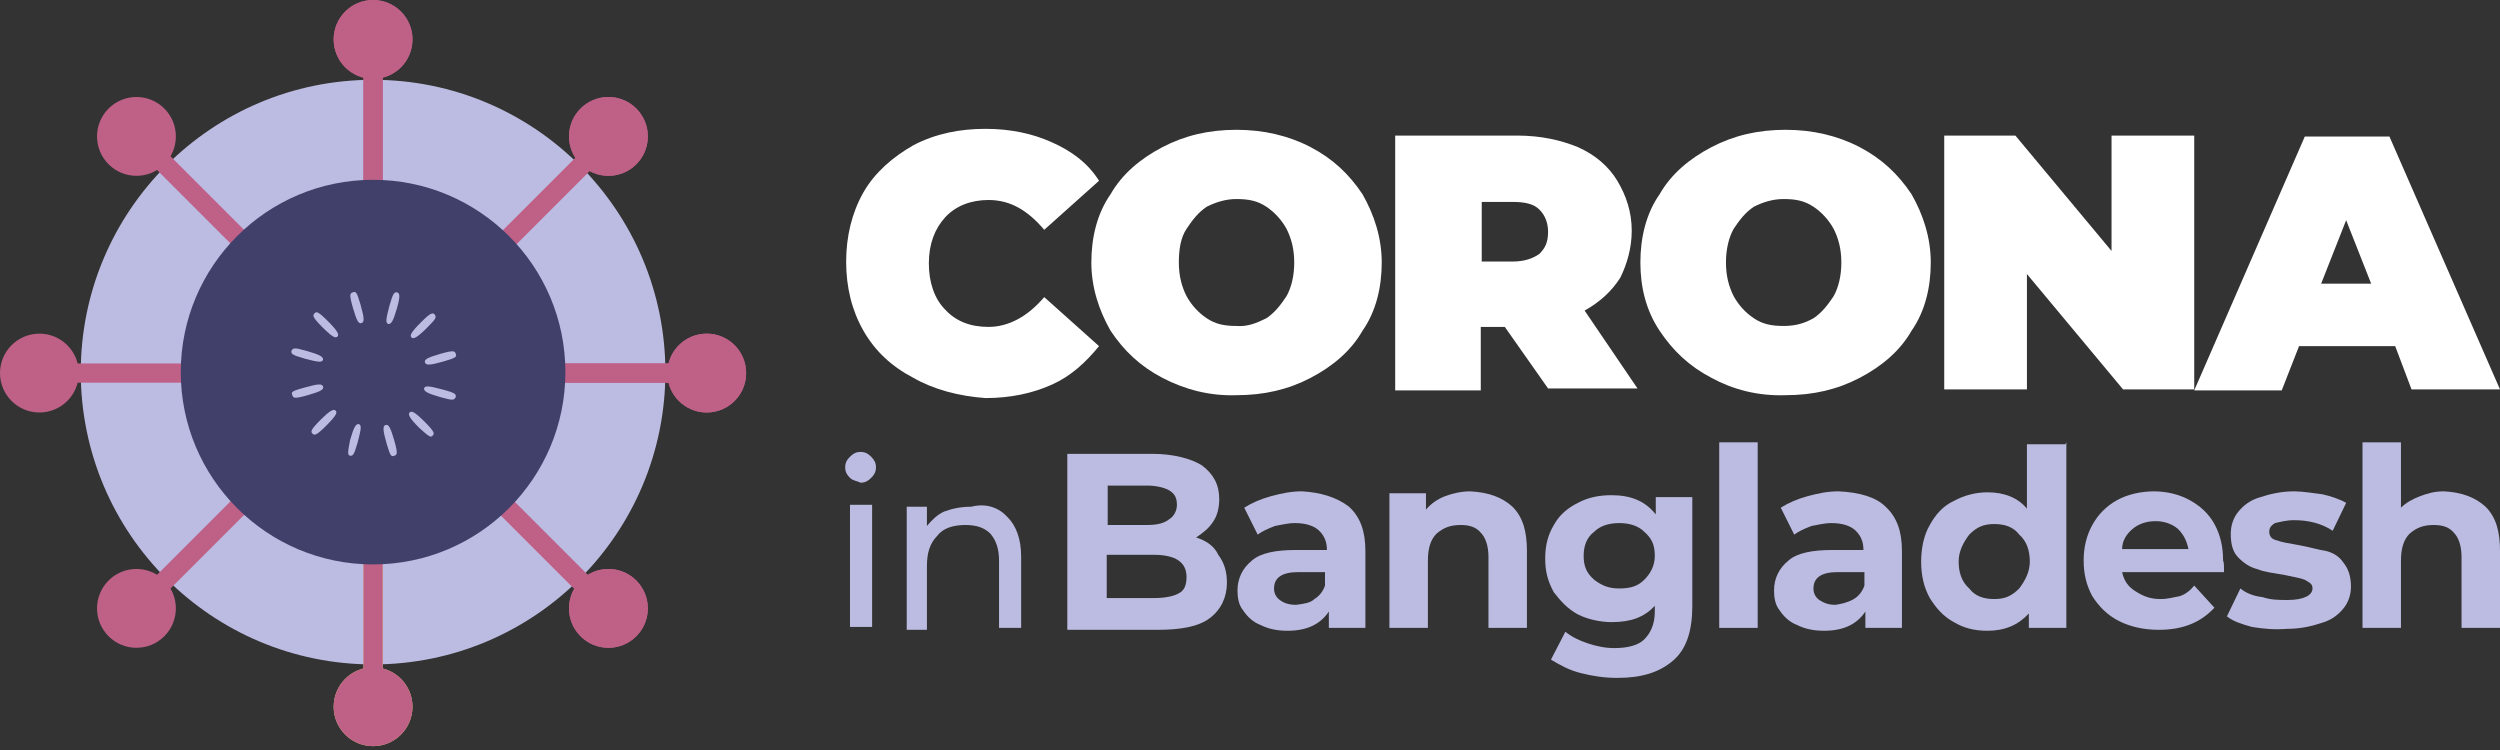 <?xml version="1.0" encoding="utf-8"?>
<!-- Generator: Adobe Illustrator 21.0.0, SVG Export Plug-In . SVG Version: 6.00 Build 0)  -->
<svg version="1.1" id="Layer_1" xmlns="http://www.w3.org/2000/svg" xmlns:xlink="http://www.w3.org/1999/xlink" x="0px" y="0px"
	 viewBox="0 0 260 78" style="enable-background:new 0 0 260 78;" xml:space="preserve">
<rect x="0" y="0" width="260" height="78" fill="#333333" stroke="none"/>
<style type="text/css">
	.st0{fill:#BCBCE2;}
	.st1{fill:#D9D16F;}
	.st2{fill:#BF6087;}
	.st3{fill:#40406B;}
	.st4{fill:#FFFFFF;}
</style>
<g>
	<g>
		<g>
			<circle class="st0" cx="38.8" cy="38.7" r="30.4"/>
		</g>
		<g>
			<circle class="st1" cx="38.8" cy="73.5" r="4.1"/>
		</g>
		<g>
			<rect x="37.8" y="53.3" class="st1" width="2" height="18.9"/>
		</g>
		<g>
			<g>
				<g>
					<circle class="st2" cx="38.8" cy="4.1" r="4.1"/>
				</g>
				<g>
					<rect x="37.8" y="5.4" class="st2" width="2" height="18.9"/>
				</g>
				<g>
					<circle class="st2" cx="38.8" cy="4.1" r="4.1"/>
				</g>
				<g>
					<rect x="37.8" y="5.4" class="st2" width="2" height="18.9"/>
				</g>
			</g>
			<g>
				<g>
					<circle class="st2" cx="38.8" cy="73.5" r="4.1"/>
				</g>
				<g>
					<rect x="37.8" y="53.3" class="st2" width="2" height="18.9"/>
				</g>
			</g>
			<g>
				<g>
					<circle class="st2" cx="73.5" cy="38.8" r="4.1"/>
				</g>
				<g>
					<rect x="53.3" y="37.8" class="st2" width="18.9" height="2"/>
				</g>
				<g>
					<circle class="st2" cx="73.5" cy="38.8" r="4.1"/>
				</g>
				<g>
					<rect x="53.3" y="37.8" class="st2" width="18.9" height="2"/>
				</g>
			</g>
			<g>
				<g>
					<circle class="st2" cx="4.1" cy="38.8" r="4.1"/>
				</g>
				<g>
					<rect x="5.4" y="37.8" class="st2" width="18.9" height="2"/>
				</g>
			</g>
			<g>
				<g>
					
						<ellipse transform="matrix(0.707 -0.707 0.707 0.707 8.484 48.901)" class="st2" cx="63.3" cy="14.2" rx="4.1" ry="4.1"/>
				</g>
				<g>
					
						<rect x="46.3" y="20.9" transform="matrix(0.707 -0.707 0.707 0.707 0.86 45.855)" class="st2" width="18.9" height="2"/>
				</g>
				<g>
					
						<ellipse transform="matrix(0.707 -0.707 0.707 0.707 8.484 48.901)" class="st2" cx="63.3" cy="14.2" rx="4.1" ry="4.1"/>
				</g>
				<g>
					
						<rect x="46.3" y="20.9" transform="matrix(0.707 -0.707 0.707 0.707 0.86 45.855)" class="st2" width="18.9" height="2"/>
				</g>
			</g>
			<g>
				<g>
					
						<ellipse transform="matrix(0.707 -0.707 0.707 0.707 -40.602 28.557)" class="st2" cx="14.2" cy="63.3" rx="4.1" ry="4.1"/>
				</g>
				<g>
					
						<rect x="12.4" y="54.7" transform="matrix(0.707 -0.707 0.707 0.707 -32.996 31.761)" class="st2" width="18.9" height="2"/>
				</g>
			</g>
			<g>
				<g>
					
						<ellipse transform="matrix(0.707 -0.707 0.707 0.707 -26.231 63.272)" class="st2" cx="63.3" cy="63.3" rx="4.1" ry="4.1"/>
				</g>
				<g>
					
						<rect x="54.7" y="46.3" transform="matrix(0.707 -0.707 0.707 0.707 -23.115 55.736)" class="st2" width="2" height="18.9"/>
				</g>
				<g>
					
						<ellipse transform="matrix(0.707 -0.707 0.707 0.707 -26.231 63.272)" class="st2" cx="63.3" cy="63.3" rx="4.1" ry="4.1"/>
				</g>
				<g>
					
						<rect x="54.7" y="46.3" transform="matrix(0.707 -0.707 0.707 0.707 -23.115 55.736)" class="st2" width="2" height="18.9"/>
				</g>
			</g>
			<g>
				<g>
					
						<ellipse transform="matrix(0.707 -0.707 0.707 0.707 -5.888 14.186)" class="st2" cx="14.2" cy="14.2" rx="4.1" ry="4.1"/>
				</g>
				<g>
					
						<rect x="20.9" y="12.4" transform="matrix(0.707 -0.707 0.707 0.707 -9.021 21.88)" class="st2" width="2" height="18.9"/>
				</g>
			</g>
		</g>
		<g>
			<circle class="st3" cx="38.8" cy="38.7" r="20"/>
		</g>
		<g>
			<g>
				<path class="st0" d="M34.1,33.4c1,1,1.2,1.4,1,1.6c-0.2,0.2-0.5,0.1-1.6-1c-1-1-1-1.2-0.8-1.4C32.9,32.4,33,32.3,34.1,33.4z"/>
			</g>
			<g>
				<path class="st0" d="M31.9,36.5c1.4,0.4,1.7,0.6,1.7,0.9c-0.1,0.3-0.4,0.3-1.9-0.1c-1.4-0.4-1.4-0.5-1.4-0.8
					C30.5,36.2,30.5,36.1,31.9,36.5z"/>
			</g>
			<g>
				<path class="st0" d="M31.7,40.3c1.4-0.4,1.8-0.4,1.9-0.1c0.1,0.3-0.2,0.5-1.6,0.9c-1.4,0.4-1.5,0.3-1.6,0S30.2,40.7,31.7,40.3z"
					/>
			</g>
			<g>
				<path class="st0" d="M33.3,43.7c1-1,1.4-1.2,1.6-1c0.2,0.2,0.1,0.5-1,1.6c-1,1-1.2,1-1.4,0.8C32.3,44.9,32.3,44.7,33.3,43.7z"/>
			</g>
			<g>
				<path class="st0" d="M36.4,45.8c0.4-1.4,0.6-1.7,0.9-1.7c0.3,0.1,0.3,0.4-0.1,1.9c-0.4,1.4-0.5,1.4-0.8,1.4
					C36.2,47.3,36.1,47.3,36.4,45.8z"/>
			</g>
			<g>
				<path class="st0" d="M40.2,46.1c-0.4-1.4-0.4-1.8-0.1-1.9c0.3-0.1,0.5,0.2,0.9,1.6c0.4,1.4,0.3,1.5,0,1.6
					C40.7,47.5,40.6,47.5,40.2,46.1z"/>
			</g>
			<g>
				<path class="st0" d="M43.6,44.5c-1-1-1.2-1.4-1-1.6c0.2-0.2,0.5-0.1,1.6,1c1,1,1,1.2,0.8,1.4C44.8,45.5,44.7,45.5,43.6,44.5z"/>
			</g>
			<g>
				<path class="st0" d="M45.8,41.3c-1.4-0.4-1.7-0.6-1.7-0.9c0.1-0.3,0.4-0.3,1.9,0.1s1.4,0.5,1.4,0.8
					C47.2,41.6,47.2,41.7,45.8,41.3z"/>
			</g>
			<g>
				<path class="st0" d="M46.1,37.6c-1.4,0.4-1.8,0.4-1.9,0.1c-0.1-0.3,0.2-0.5,1.6-0.9c1.4-0.4,1.5-0.3,1.6,0
					C47.5,37.1,47.5,37.2,46.1,37.6z"/>
			</g>
			<g>
				<path class="st0" d="M44.4,34.1c-1,1-1.4,1.2-1.6,1c-0.2-0.2-0.1-0.5,1-1.6c1-1,1.2-1,1.4-0.8C45.4,33,45.4,33.1,44.4,34.1z"/>
			</g>
			<g>
				<path class="st0" d="M41.3,32c-0.4,1.4-0.6,1.7-0.9,1.7c-0.3-0.1-0.3-0.4,0.1-1.9c0.4-1.4,0.5-1.4,0.8-1.4
					C41.5,30.5,41.7,30.6,41.3,32z"/>
			</g>
			<g>
				<path class="st0" d="M37.5,31.7c0.4,1.4,0.4,1.8,0.1,1.9c-0.3,0.1-0.5-0.2-0.9-1.6c-0.4-1.4-0.3-1.5,0-1.6
					C37,30.3,37.1,30.3,37.5,31.7z"/>
			</g>
		</g>
	</g>
	<g>
		<g>
			<g>
				<path class="st4" d="M95,39.3c-2.3-1.2-4-2.8-5.2-4.9c-1.2-2.1-1.8-4.5-1.8-7.2c0-2.6,0.6-5.1,1.8-7.2c1.2-2.1,3.1-3.7,5.2-4.9
					c2.3-1.2,4.8-1.7,7.5-1.7c2.6,0,4.9,0.5,6.9,1.4s3.7,2.1,4.9,4l-5.7,5.1c-1.7-2-3.5-3.1-5.8-3.1c-1.8,0-3.4,0.6-4.5,1.8
					c-1.1,1.2-1.7,2.8-1.7,4.8s0.6,3.7,1.7,4.8c1.1,1.2,2.6,1.8,4.5,1.8c2.1,0,4.1-1.1,5.8-3.1l5.7,5.1c-1.4,1.7-2.9,3.1-4.9,4
					s-4.3,1.4-6.9,1.4C99.7,41.2,97.1,40.5,95,39.3z"/>
			</g>
			<g>
				<path class="st4" d="M120.9,39.3c-2.3-1.2-4-2.8-5.4-4.9c-1.2-2.1-2-4.5-2-7.1s0.6-5.1,2-7.1c1.2-2.1,3.1-3.7,5.4-4.9
					c2.3-1.2,4.8-1.8,7.7-1.8c2.8,0,5.4,0.6,7.7,1.8c2.3,1.2,4,2.8,5.4,4.9c1.2,2.1,2,4.5,2,7.1s-0.6,5.1-2,7.1
					c-1.2,2.1-3.1,3.7-5.4,4.9s-4.8,1.8-7.7,1.8C125.8,41.2,123.2,40.5,120.9,39.3z M131.7,33.1c0.9-0.6,1.5-1.4,2.1-2.3
					c0.5-0.9,0.8-2.1,0.8-3.5s-0.3-2.5-0.8-3.5c-0.5-0.9-1.2-1.7-2.1-2.3c-0.9-0.6-1.8-0.8-3.1-0.8c-1.1,0-2.1,0.3-3.1,0.8
					c-0.9,0.6-1.5,1.4-2.1,2.3s-0.8,2.1-0.8,3.5s0.3,2.5,0.8,3.5c0.5,0.9,1.2,1.7,2.1,2.3c0.9,0.6,1.8,0.8,3.1,0.8
					C129.7,34,130.7,33.6,131.7,33.1z"/>
			</g>
			<g>
				<path class="st4" d="M156.5,34H154v6.6h-8.9V14.1h12.7c2.5,0,4.6,0.5,6.3,1.2c1.8,0.8,3.2,2,4.1,3.5c0.9,1.5,1.5,3.2,1.5,5.2
					c0,1.8-0.5,3.5-1.2,4.9c-0.9,1.4-2.1,2.5-3.7,3.4l5.5,8.1H161L156.5,34z M160.1,21.8c-0.6-0.6-1.5-0.8-2.8-0.8h-3.2v6.2h3.2
					c1.2,0,2.1-0.3,2.8-0.8c0.6-0.6,0.9-1.2,0.9-2.3C161,23.2,160.7,22.4,160.1,21.8z"/>
			</g>
			<g>
				<path class="st4" d="M178,39.3c-2.3-1.2-4-2.8-5.4-4.9c-1.4-2.1-2-4.5-2-7.1s0.6-5.1,2-7.1c1.2-2.1,3.1-3.7,5.4-4.9
					c2.3-1.2,4.8-1.8,7.7-1.8c2.8,0,5.4,0.6,7.7,1.8c2.3,1.2,4,2.8,5.4,4.9c1.2,2.1,2,4.5,2,7.1s-0.6,5.1-2,7.1
					c-1.2,2.1-3.1,3.7-5.4,4.9c-2.3,1.2-4.8,1.8-7.7,1.8C182.8,41.2,180.2,40.5,178,39.3z M188.6,33.1c0.9-0.6,1.5-1.4,2.1-2.3
					c0.5-0.9,0.8-2.1,0.8-3.5s-0.3-2.5-0.8-3.5c-0.5-0.9-1.2-1.7-2.1-2.3c-0.9-0.6-1.8-0.8-3.1-0.8c-1.1,0-2.1,0.3-3.1,0.8
					c-0.9,0.6-1.5,1.4-2.1,2.3c-0.5,0.9-0.8,2.1-0.8,3.5s0.3,2.5,0.8,3.5c0.5,0.9,1.2,1.7,2.1,2.3c0.9,0.6,1.8,0.8,3.1,0.8
					S187.7,33.6,188.6,33.1z"/>
			</g>
			<g>
				<path class="st4" d="M228.2,14.1v26.4h-7.4l-10-12v12h-8.6V14.1h7.4l10,12v-12C219.6,14.1,228.2,14.1,228.2,14.1z"/>
			</g>
			<g>
				<path class="st4" d="M249.1,36h-10l-1.8,4.6h-9.1l11.5-26.4h8.8L260,40.5h-9.2L249.1,36z M246.6,29.5l-2.6-6.6l-2.6,6.6H246.6z"
					/>
			</g>
		</g>
		<g>
			<g>
				<g>
					<path class="st0" d="M88.4,49.7c-0.3-0.3-0.5-0.6-0.5-1.1s0.2-0.8,0.5-1.1S89,47,89.5,47s0.8,0.2,1.1,0.5
						c0.3,0.3,0.5,0.6,0.5,1.1s-0.2,0.8-0.5,1.1s-0.6,0.5-1.1,0.5C89.1,50,88.7,50,88.4,49.7z M88.4,52.5h2.3v12.7h-2.3V52.5z"/>
				</g>
				<g>
					<path class="st0" d="M104.8,53.8c0.9,0.9,1.4,2.3,1.4,4.1v7.4h-2.3v-7c0-1.2-0.3-2.1-0.9-2.8c-0.6-0.6-1.4-0.9-2.6-0.9
						s-2.3,0.3-2.9,1.1c-0.8,0.8-1.1,1.8-1.1,3.2v6.6h-2.1V52.7h2.1v2c0.5-0.6,1.1-1.2,1.8-1.5c0.8-0.3,1.7-0.5,2.8-0.5
						C102.6,52.3,103.9,52.8,104.8,53.8z"/>
				</g>
			</g>
			<g>
				<g>
					<path class="st0" d="M126.7,57.7c0.6,0.8,0.9,1.7,0.9,2.9c0,1.5-0.6,2.8-1.8,3.7c-1.2,0.9-3.1,1.2-5.4,1.2H111V47.2h8.9
						c2.1,0,4,0.5,5.1,1.2c1.2,0.9,1.8,2,1.8,3.5c0,0.9-0.2,1.7-0.6,2.3c-0.5,0.8-1.1,1.2-1.8,1.7C125.4,56.2,126.3,56.8,126.7,57.7
						z M115.2,50.3v4.3h4.1c1.1,0,1.8-0.2,2.3-0.6c0.5-0.3,0.8-0.9,0.8-1.5c0-0.8-0.3-1.2-0.8-1.5s-1.4-0.5-2.3-0.5h-4.1V50.3z
						 M122.6,61.7c0.6-0.3,0.8-0.9,0.8-1.7c0-1.5-1.1-2.3-3.4-2.3h-4.9v4.5h4.9C121.2,62.2,122.1,62,122.6,61.7z"/>
				</g>
				<g>
					<path class="st0" d="M140.3,52.7c1.2,1.1,1.7,2.6,1.7,4.6v8h-3.8v-1.7c-0.8,1.2-2.1,2-4.3,2c-1.1,0-2-0.2-2.8-0.6
						c-0.8-0.3-1.4-0.9-1.8-1.5c-0.5-0.6-0.6-1.4-0.6-2.1c0-1.2,0.5-2.3,1.5-3.1c0.9-0.8,2.5-1.1,4.6-1.1h3.2c0-0.9-0.3-1.5-0.8-2
						s-1.4-0.8-2.5-0.8c-0.8,0-1.5,0.2-2.1,0.3c-0.8,0.3-1.4,0.6-1.8,0.9l-1.4-2.8c0.8-0.5,1.7-0.9,2.8-1.2s2.1-0.5,3.2-0.5
						C137.3,51.2,139,51.7,140.3,52.7z M136.7,62.3c0.5-0.3,0.9-0.8,1.1-1.4v-1.4H135c-1.7,0-2.5,0.6-2.5,1.7c0,0.5,0.2,0.9,0.6,1.2
						s0.9,0.5,1.7,0.5C135.6,62.8,136.3,62.7,136.7,62.3z"/>
				</g>
				<g>
					<path class="st0" d="M157.3,52.7c1.1,1.1,1.5,2.6,1.5,4.6v8h-4v-7.4c0-1.1-0.3-2-0.8-2.5c-0.5-0.6-1.2-0.8-2.1-0.8
						c-1.1,0-1.8,0.3-2.5,0.9c-0.6,0.6-0.9,1.5-0.9,2.8v7h-4v-14h3.8V53c0.5-0.6,1.2-1.1,2-1.4c0.8-0.3,1.7-0.5,2.6-0.5
						C154.8,51.2,156.2,51.7,157.3,52.7z"/>
				</g>
				<g>
					<path class="st0" d="M176,51.3V63c0,2.6-0.6,4.5-2,5.7s-3.2,1.8-5.8,1.8c-1.4,0-2.6-0.2-3.8-0.5s-2.1-0.8-3.1-1.4l1.5-2.9
						c0.6,0.5,1.4,0.9,2.3,1.2c0.9,0.3,1.8,0.5,2.8,0.5c1.4,0,2.5-0.3,3.1-0.9s1.1-1.5,1.1-2.9V63c-1.1,1.2-2.5,1.7-4.5,1.7
						c-1.2,0-2.5-0.3-3.5-0.8c-1.1-0.6-1.8-1.4-2.5-2.3c-0.6-1.1-0.9-2.1-0.9-3.5s0.3-2.5,0.9-3.5c0.6-1.1,1.5-1.8,2.5-2.3
						c1.1-0.6,2.3-0.8,3.5-0.8c2,0,3.5,0.6,4.6,2v-1.8h3.8L176,51.3L176,51.3z M171,60.3c0.6-0.6,1.1-1.4,1.1-2.5s-0.3-1.8-1.1-2.5
						c-0.6-0.6-1.5-0.9-2.6-0.9s-2,0.3-2.6,0.9c-0.8,0.6-1.1,1.5-1.1,2.5c0,1.1,0.3,1.8,1.1,2.5c0.8,0.6,1.5,0.9,2.6,0.9
						S170.3,61,171,60.3z"/>
				</g>
				<g>
					<path class="st0" d="M178.8,46h4v19.3h-4V46z"/>
				</g>
				<g>
					<path class="st0" d="M196.1,52.7c1.2,1.1,1.7,2.6,1.7,4.6v8H194v-1.7c-0.8,1.2-2.1,2-4.3,2c-1.1,0-2-0.2-2.8-0.6
						c-0.8-0.3-1.4-0.9-1.8-1.5c-0.5-0.6-0.6-1.4-0.6-2.1c0-1.2,0.5-2.3,1.5-3.1c0.9-0.8,2.5-1.1,4.6-1.1h3.2c0-0.9-0.3-1.5-0.8-2
						s-1.4-0.8-2.5-0.8c-0.8,0-1.5,0.2-2.1,0.3c-0.8,0.3-1.4,0.6-1.8,0.9l-1.4-2.8c0.8-0.5,1.7-0.9,2.8-1.2s2.1-0.5,3.2-0.5
						C193.4,51.2,195.1,51.7,196.1,52.7z M192.8,62.3c0.5-0.3,0.9-0.8,1.1-1.4v-1.4h-2.8c-1.7,0-2.5,0.6-2.5,1.7
						c0,0.5,0.2,0.9,0.6,1.2c0.5,0.3,0.9,0.5,1.7,0.5C191.5,62.8,192.1,62.7,192.8,62.3z"/>
				</g>
				<g>
					<path class="st0" d="M214.9,46v19.3H211v-1.5c-1.1,1.2-2.5,1.8-4.3,1.8c-1.4,0-2.5-0.3-3.5-0.9c-1.1-0.6-1.8-1.4-2.5-2.5
						c-0.6-1.1-0.9-2.3-0.9-3.8c0-1.4,0.3-2.8,0.9-3.8c0.6-1.1,1.4-2,2.5-2.5c1.1-0.6,2.3-0.9,3.5-0.9c1.8,0,3.2,0.6,4.1,1.7v-6.7h4
						L214.9,46L214.9,46z M210,61.2c0.6-0.8,1.1-1.7,1.1-2.8s-0.3-2.1-1.1-2.8c-0.6-0.8-1.5-1.1-2.6-1.1s-1.8,0.3-2.6,1.1
						c-0.6,0.8-1.1,1.7-1.1,2.8s0.3,2.1,1.1,2.8c0.6,0.8,1.5,1.1,2.6,1.1S209.2,62,210,61.2z"/>
				</g>
				<g>
					<path class="st0" d="M231.3,59.5h-10.6c0.2,0.9,0.6,1.5,1.4,2c0.8,0.5,1.5,0.8,2.6,0.8c0.8,0,1.4-0.2,2-0.3
						c0.6-0.2,1.1-0.6,1.5-1.1l2.1,2.3c-1.4,1.5-3.2,2.3-5.8,2.3c-1.5,0-2.9-0.3-4.1-0.9c-1.2-0.6-2.1-1.5-2.8-2.6
						c-0.6-1.1-0.9-2.3-0.9-3.7s0.3-2.6,0.9-3.7c0.6-1.1,1.5-2,2.6-2.6s2.5-0.9,3.8-0.9s2.6,0.3,3.7,0.9c1.1,0.6,2,1.4,2.6,2.5
						s0.9,2.3,0.9,3.8C231.3,58.5,231.3,58.8,231.3,59.5z M221.8,55c-0.6,0.5-1.1,1.2-1.1,2.1h6.9c-0.2-0.9-0.5-1.5-1.1-2.1
						c-0.6-0.5-1.4-0.8-2.3-0.8C223.2,54.2,222.4,54.5,221.8,55z"/>
				</g>
				<g>
					<path class="st0" d="M234.2,65.2c-1.1-0.3-2-0.6-2.6-1.1l1.4-2.9c0.6,0.5,1.4,0.8,2.3,0.9c0.9,0.3,1.7,0.3,2.6,0.3
						c1.7,0,2.6-0.5,2.6-1.2c0-0.5-0.3-0.6-0.8-0.9c-0.5-0.2-1.2-0.3-2.1-0.5c-1.1-0.2-2.1-0.3-2.8-0.6c-0.8-0.2-1.4-0.6-2-1.2
						c-0.6-0.6-0.8-1.4-0.8-2.5c0-0.9,0.3-1.7,0.8-2.3s1.2-1.2,2.3-1.5c0.9-0.3,2.1-0.6,3.5-0.6c0.9,0,2,0.2,2.9,0.3
						c0.9,0.2,1.8,0.5,2.5,0.9l-1.4,2.9c-1.2-0.8-2.6-1.1-4-1.1c-0.9,0-1.5,0.2-2,0.3c-0.5,0.3-0.6,0.6-0.6,0.9
						c0,0.5,0.3,0.8,0.8,0.9c0.5,0.2,1.2,0.3,2.3,0.5s2.1,0.5,2.8,0.6c0.8,0.2,1.4,0.6,1.8,1.2c0.5,0.6,0.8,1.4,0.8,2.5
						c0,0.9-0.3,1.7-0.8,2.3s-1.2,1.2-2.3,1.5c-0.9,0.3-2.1,0.6-3.5,0.6C236.5,65.5,235.4,65.4,234.2,65.2z"/>
				</g>
				<g>
					<path class="st0" d="M258.5,52.7c1.1,1.1,1.5,2.6,1.5,4.6v8h-4v-7.4c0-1.1-0.3-2-0.8-2.5c-0.5-0.6-1.2-0.8-2.1-0.8
						c-1.1,0-1.8,0.3-2.5,0.9c-0.6,0.6-0.9,1.5-0.9,2.8v7h-4V46h4v6.8c0.5-0.5,1.2-0.9,2-1.2s1.5-0.5,2.5-0.5
						C256,51.2,257.4,51.7,258.5,52.7z"/>
				</g>
			</g>
		</g>
	</g>
</g>
</svg>

